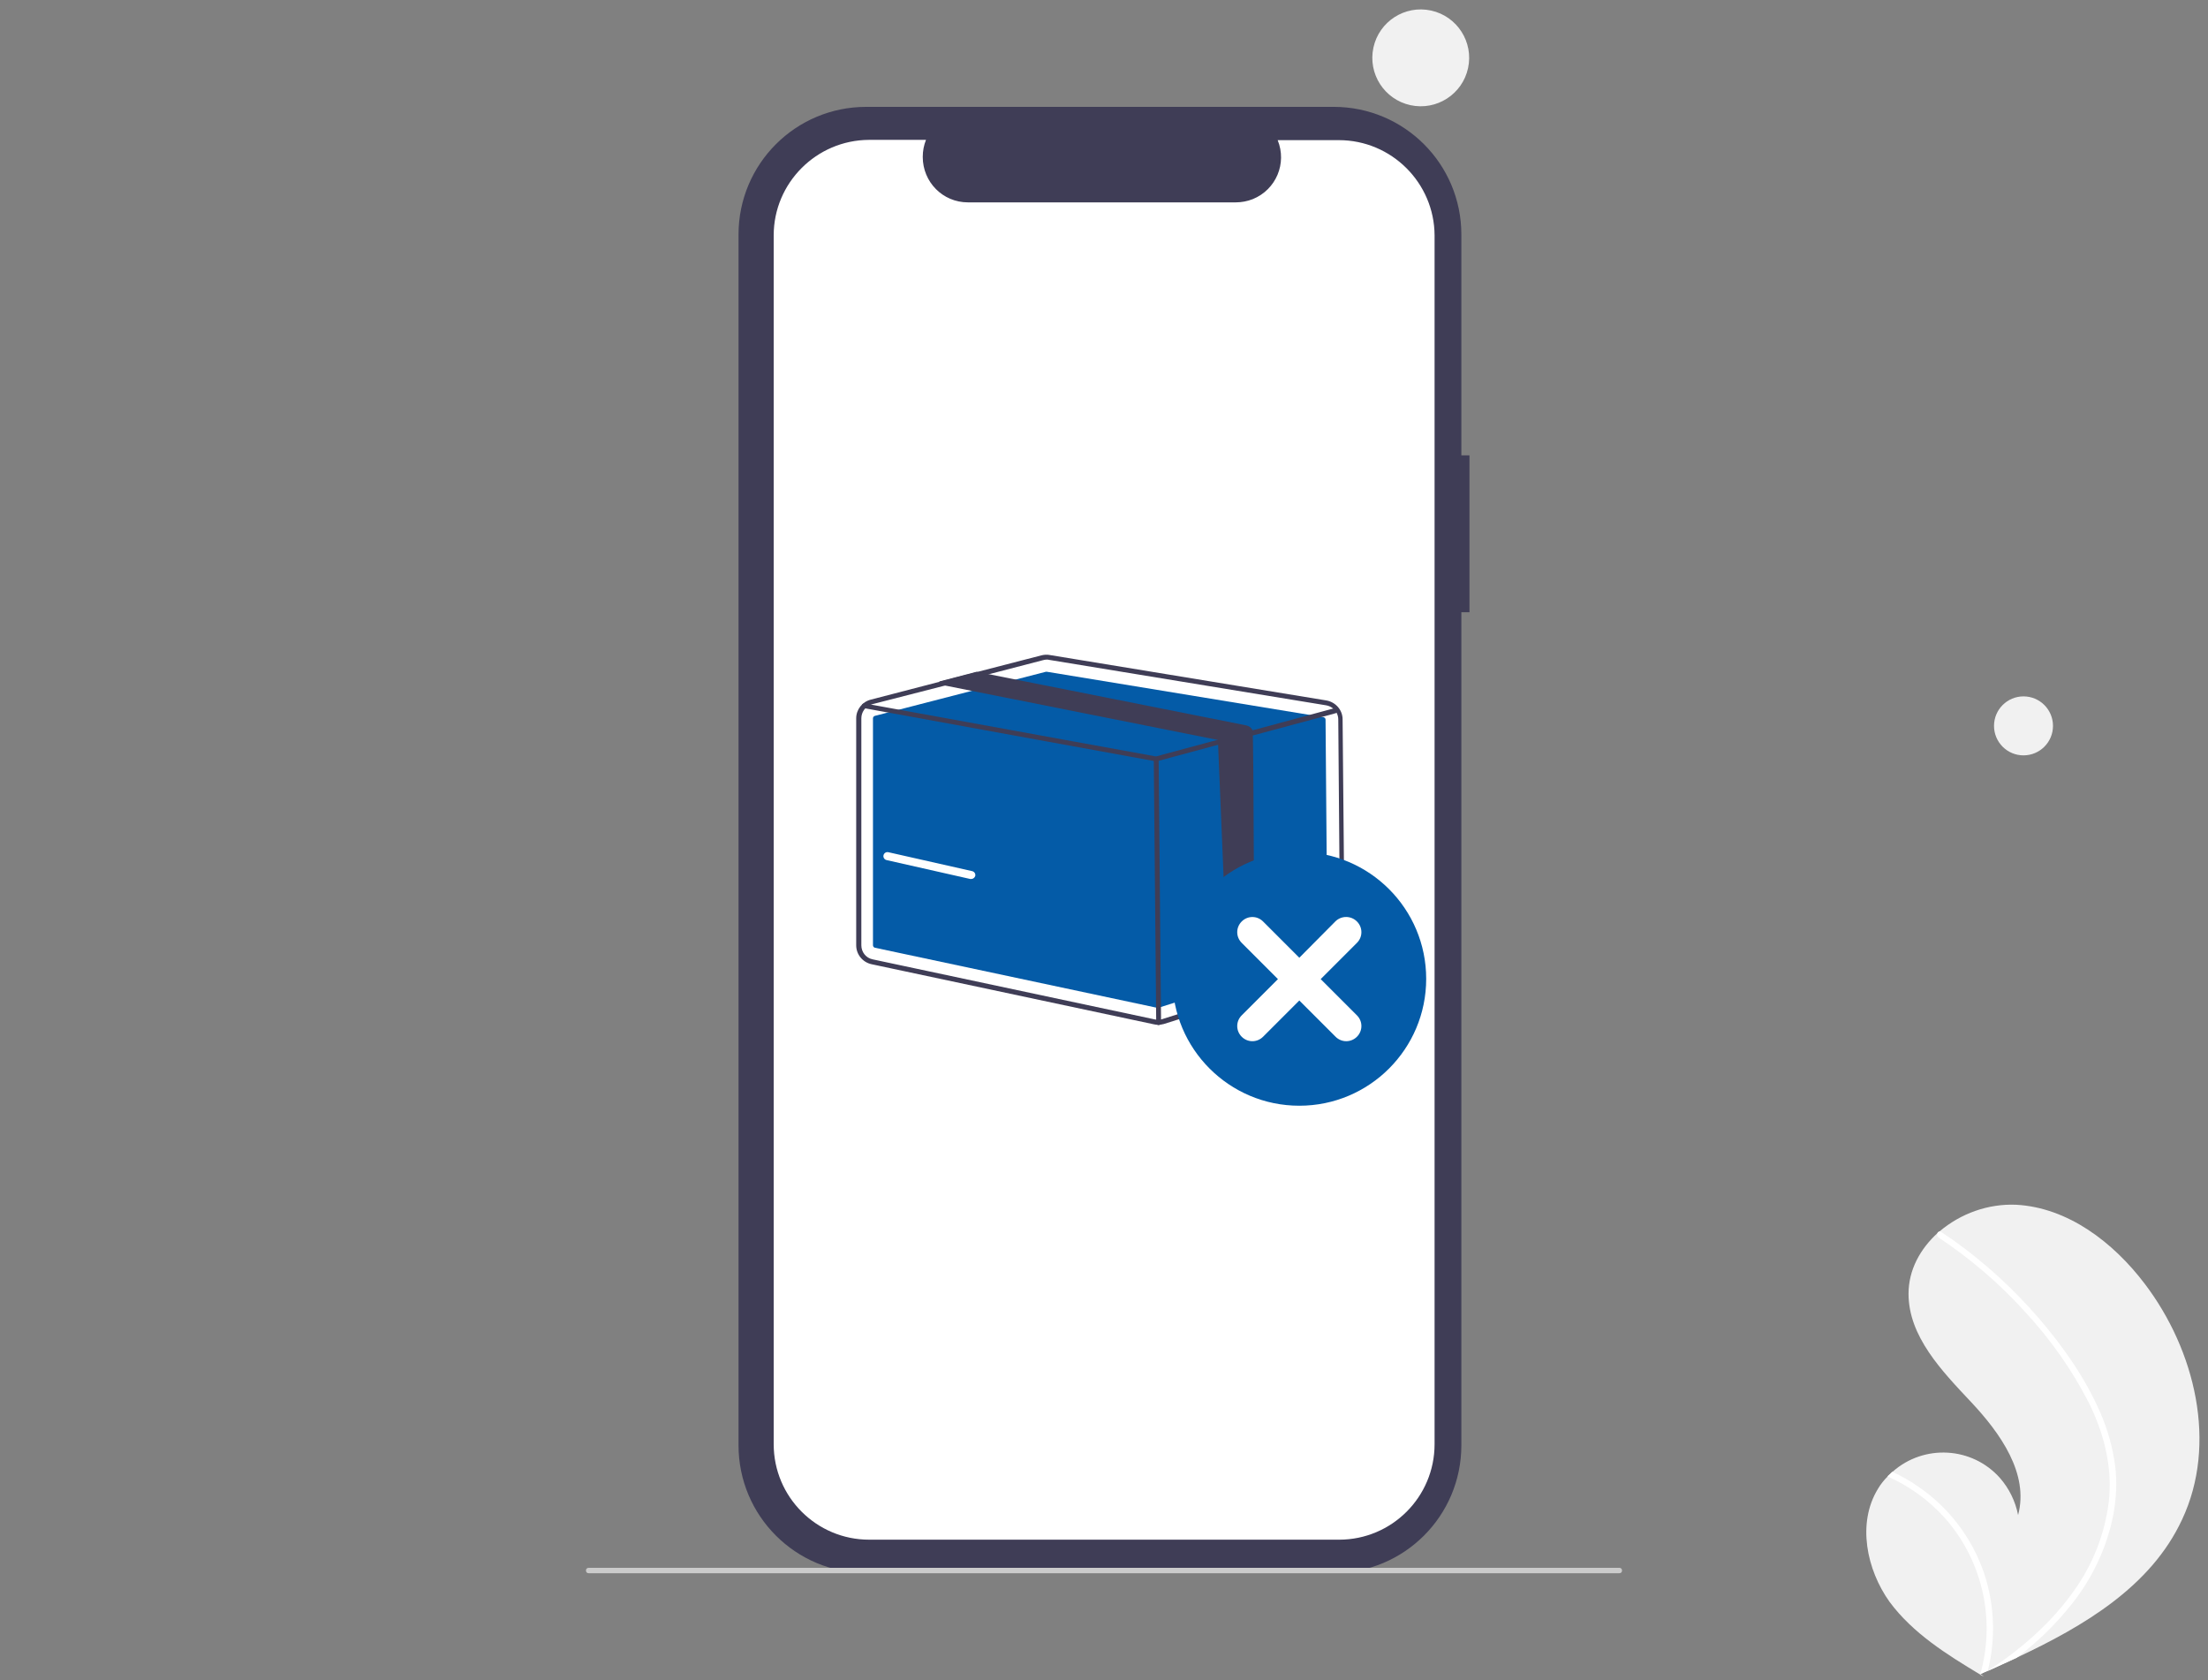 <?xml version="1.0" encoding="utf-8"?>
<!-- Generator: Adobe Illustrator 25.2.1, SVG Export Plug-In . SVG Version: 6.00 Build 0)  -->
<svg version="1.1" id="Layer_1" xmlns="http://www.w3.org/2000/svg" xmlns:xlink="http://www.w3.org/1999/xlink" x="0px" y="0px"
	 viewBox="0 0 816.2 621" style="enable-background:new 0 0 816.2 621;" xml:space="preserve">
<rect x="0" y="0" width="816.2" height="621" fill="#808080" stroke="none"/>
<style type="text/css">
	.st0{fill:#3F3D56;}
	.st1{fill:#FFFFFF;}
	.st2{fill:#CBCBCB;}
	.st3{fill:#F1F1F1;}
	.st4{fill:#FFB6B6;}
	.st5{fill:#045BA7;}
</style>
<path class="st0" d="M543.2,168.3h-3V86.7c0-26.1-21.1-47.2-47.2-47.2l0,0H320.2c-26.1,0-47.2,21.1-47.2,47.2v447.5
	c0,26.1,21.1,47.2,47.2,47.2l0,0H493c26.1,0,47.2-21.1,47.2-47.2V226.3h3V168.3z"/>
<path class="st1" d="M494.9,51.8h-22.6c3.5,8.6-0.6,18.3-9.2,21.8c-2,0.8-4.2,1.2-6.3,1.2h-99c-9.3,0-16.7-7.5-16.7-16.8
	c0-2.2,0.4-4.3,1.2-6.3h-21.1C301.8,51.8,286,67.6,286,87c0,0,0,0,0,0v446.8c0,19.5,15.8,35.3,35.3,35.3l0,0h173.7
	c19.5,0,35.3-15.8,35.3-35.3l0,0V87C530.2,67.6,514.4,51.8,494.9,51.8C494.9,51.8,494.9,51.8,494.9,51.8z"/>
<path class="st2" d="M598.6,581.5h-381c-0.6,0-1-0.4-1-1s0.4-1,1-1h381c0.6,0,1,0.4,1,1S599.2,581.5,598.6,581.5z"/>
<path class="st3" d="M694.2,550.3c1-1.7,2.2-3.2,3.6-4.6c0.6-0.6,1.2-1.1,1.8-1.7c11.6-10.3,29.4-9.3,39.7,2.3
	c3.4,3.9,5.7,8.6,6.7,13.7c4.1-15.3-6.6-30.3-17.4-41.8c-10.8-11.5-23.1-24.2-23.1-40c0-8.8,4.3-16.6,10.8-22.5
	c0.2-0.2,0.4-0.4,0.6-0.5c7.9-6.7,18-10.3,28.3-9.9c19.2,1,36,13.9,47.6,29.2c18.7,24.6,27,59.2,13.8,87.2
	c-11.5,24.7-36.1,39.3-61.3,51.1c-3.5,1.6-7,3.2-10.5,4.8c0,0,0,0-0.1,0c-0.2,0.1-0.3,0.1-0.5,0.2c-0.7,0.3-1.4,0.6-2.2,1l0.3,0.2
	l1,0.7c-0.4-0.2-0.7-0.4-1.1-0.6c-0.1-0.1-0.2-0.1-0.3-0.2c-12.3-7.4-24.8-15.2-33.4-26.8C690,580.2,686.4,563,694.2,550.3z"/>
<path class="st1" d="M776.5,522.4c2.7,6.2,4.5,12.8,5.4,19.5c0.7,6,0.4,12.1-0.7,18c-2.4,12.2-7.8,23.6-15.6,33.3
	c-5.9,7.4-12.7,14-20.2,19.6c-3.5,1.6-7,3.2-10.5,4.8c0,0,0,0-0.1,0c-0.2,0.1-0.3,0.1-0.5,0.2c-0.7,0.3-1.4,0.6-2.2,1l0.3,0.2l1,0.7
	c-0.4-0.2-0.7-0.4-1.1-0.6c-0.1-0.1-0.2-0.1-0.3-0.2c5.5-19.3,1.3-40-11.2-55.6c-6.2-7.6-14.1-13.6-23.1-17.6
	c0.6-0.6,1.2-1.1,1.8-1.7c3.5,1.6,6.8,3.5,9.9,5.7c11.2,7.7,19.6,18.9,24,31.7c3.9,11.7,4.4,24.2,1.4,36.2c0.6-0.4,1.2-0.8,1.8-1.2
	c11.5-7.7,22.1-17.1,30.1-28.5c6.9-9.6,11.3-20.8,12.8-32.6c1.5-12.8-1.7-25.5-7.4-36.9c-6.3-12.3-14.3-23.6-23.7-33.7
	c-9.4-10.4-20.1-19.5-31.8-27.3c-0.5-0.4-0.7-1.1-0.4-1.7c0.1-0.2,0.3-0.4,0.6-0.5c0.3-0.1,0.6,0,0.8,0.2c1.4,1,2.9,1.9,4.3,2.9
	c11.7,8.3,22.4,18.1,31.8,29C762.8,497.9,771,509.6,776.5,522.4z"/>
<ellipse id="ae2e9f9a-ed63-4994-961d-af4fbb6f5199" transform="matrix(0.213 -0.977 0.977 0.213 392.55 529.772)" class="st3" cx="525" cy="21.3" rx="17.9" ry="17.9"/>
<circle id="b777be60-18da-4893-88a8-55a275d98bc2" class="st3" cx="748" cy="268.3" r="10.9"/>
<circle id="a703acd2-aa23-4bff-9a86-75b7d9a928c1" class="st3" cx="428" cy="298.3" r="10.9"/>
<path class="st4" d="M413.4,259.5c0.1,0.6,0.2,1.2,0.3,1.9l49,28.2l11.9-6.9l12.7,16.6l-19.9,14.2c-3.3,2.4-7.8,2.2-10.9-0.3
	l-50.5-39.8c-6.2,2.3-13.1-0.9-15.4-7.1c-2.3-6.2,0.9-13.1,7.1-15.4s13.1,0.9,15.4,7.1C413.1,258.5,413.3,259,413.4,259.5
	L413.4,259.5z"/>
<path class="st1" d="M496.3,265.9c0-3.5-2.6-6.4-6-7L388,242.1c-1-0.2-2-0.1-2.9,0.1l-24,6.2l-13.8,3.6l-25.4,6.6
	c-3.2,0.8-5.4,3.7-5.4,6.9v83.9c0,3.4,2.4,6.3,5.7,7l104.3,22.2c0.5,0.1,1,0.2,1.5,0.2c0.7,0,1.5-0.1,2.2-0.3l61.9-19.6
	c3-0.9,5-3.7,5-6.9L496.3,265.9z"/>
<path class="st5" d="M386.8,248.3c-0.1,0-0.1,0-0.2,0l-63.2,16.3c-0.4,0.1-0.7,0.5-0.7,0.9v83.9c0,0.4,0.3,0.8,0.7,0.9l104.3,22.2
	c0.2,0,0.3,0,0.5,0l61.9-19.6c0.4-0.1,0.6-0.5,0.6-0.9l-0.7-86c0-0.4-0.3-0.8-0.7-0.9L387,248.3
	C386.9,248.3,386.9,248.3,386.8,248.3z"/>
<path class="st0" d="M496.3,265.9c0-3.5-2.6-6.4-6-7L388,242.1c-1-0.2-2-0.1-2.9,0.1l-24,6.2l-13.8,3.6l-25.4,6.6
	c-3.2,0.8-5.4,3.7-5.4,6.9v83.9c0,3.4,2.4,6.3,5.7,7l104.3,22.2c0.5,0.1,1,0.2,1.5,0.2c0.7,0,1.5-0.1,2.2-0.3l61.9-19.6
	c3-0.9,5-3.7,5-6.9L496.3,265.9z M491.5,357.1l-61.9,19.6c-0.9,0.3-1.8,0.3-2.7,0.1l-104.3-22.2c-2.5-0.5-4.2-2.7-4.2-5.2v-83.9
	c0-2.2,1.4-4.3,3.5-5c0.2-0.1,0.3-0.1,0.5-0.2l26.9-6.9l15.9-4.1l20.4-5.3c0.4-0.1,0.9-0.2,1.3-0.2c0.3,0,0.6,0,0.9,0.1l102.4,16.8
	c1.7,0.3,3.1,1.3,3.9,2.8c0.4,0.8,0.6,1.6,0.6,2.4l0.7,86C495.3,354.3,493.8,356.4,491.5,357.1L491.5,357.1z"/>
<path class="st0" d="M494,263.5c-0.1,0-0.1,0.1-0.2,0.1l-30.1,8.1l-9.4,2.5l-26.7,7.2c-0.1,0-0.2,0-0.2,0c-0.1,0-0.1,0-0.2,0
	l-107.5-19.6l-0.4-0.1c-0.5-0.1-0.8-0.6-0.7-1c0.1-0.5,0.6-0.8,1-0.7l2.2,0.4l105.5,19.2l23-6.2l12.9-3.5l29.6-8l0.5-0.1
	c0.4-0.1,0.9,0.1,1,0.5c0,0,0,0.1,0.1,0.1C494.5,262.9,494.3,263.3,494,263.5z"/>
<path class="st0" d="M428.3,378.9c-0.5,0-0.9-0.4-0.9-0.9l-0.9-97.4c0-0.5,0.4-0.9,0.9-0.9h0c0.5,0,0.9,0.4,0.9,0.9l0.9,97.4
	C429.2,378.5,428.8,378.9,428.3,378.9L428.3,378.9z"/>
<path class="st0" d="M463.6,367.1l-9.4,2.5l-4-96.1l-100.8-20.1c-0.1,0-0.2,0-0.3-0.1c-0.8-0.2-1.5-0.7-1.9-1.4l13.8-3.6l4,0.8
	l95.6,19c1,0.2,1.9,0.8,2.4,1.7C463.5,270.5,463.6,366.4,463.6,367.1z"/>
<path class="st1" d="M359,324.9c-0.1,0-0.2,0-0.3,0l-31-7c-0.8-0.2-1.3-1-1.1-1.8s1-1.3,1.8-1.1l31,7c0.8,0.2,1.3,1,1.1,1.8
	C360.3,324.4,359.7,324.9,359,324.9z"/>
<circle id="baf12095-0797-4180-a98d-6422936d747a" class="st5" cx="480.3" cy="361.8" r="46.9"/>
<path class="st1" d="M493.7,340.5L480.3,354l-13.4-13.4c-2.2-2.2-5.7-2.2-7.9,0s-2.2,5.7,0,7.9l13.4,13.4L459,375.3
	c-2.2,2.2-2.2,5.7,0,7.9c2.2,2.2,5.7,2.2,7.9,0l13.4-13.4l13.4,13.4c2.2,2.2,5.7,2.2,7.9,0c2.2-2.2,2.2-5.7,0-7.9l-13.4-13.4
	l13.4-13.4c2.2-2.2,2.2-5.7,0-7.9S495.9,338.4,493.7,340.5L493.7,340.5z"/>
</svg>
